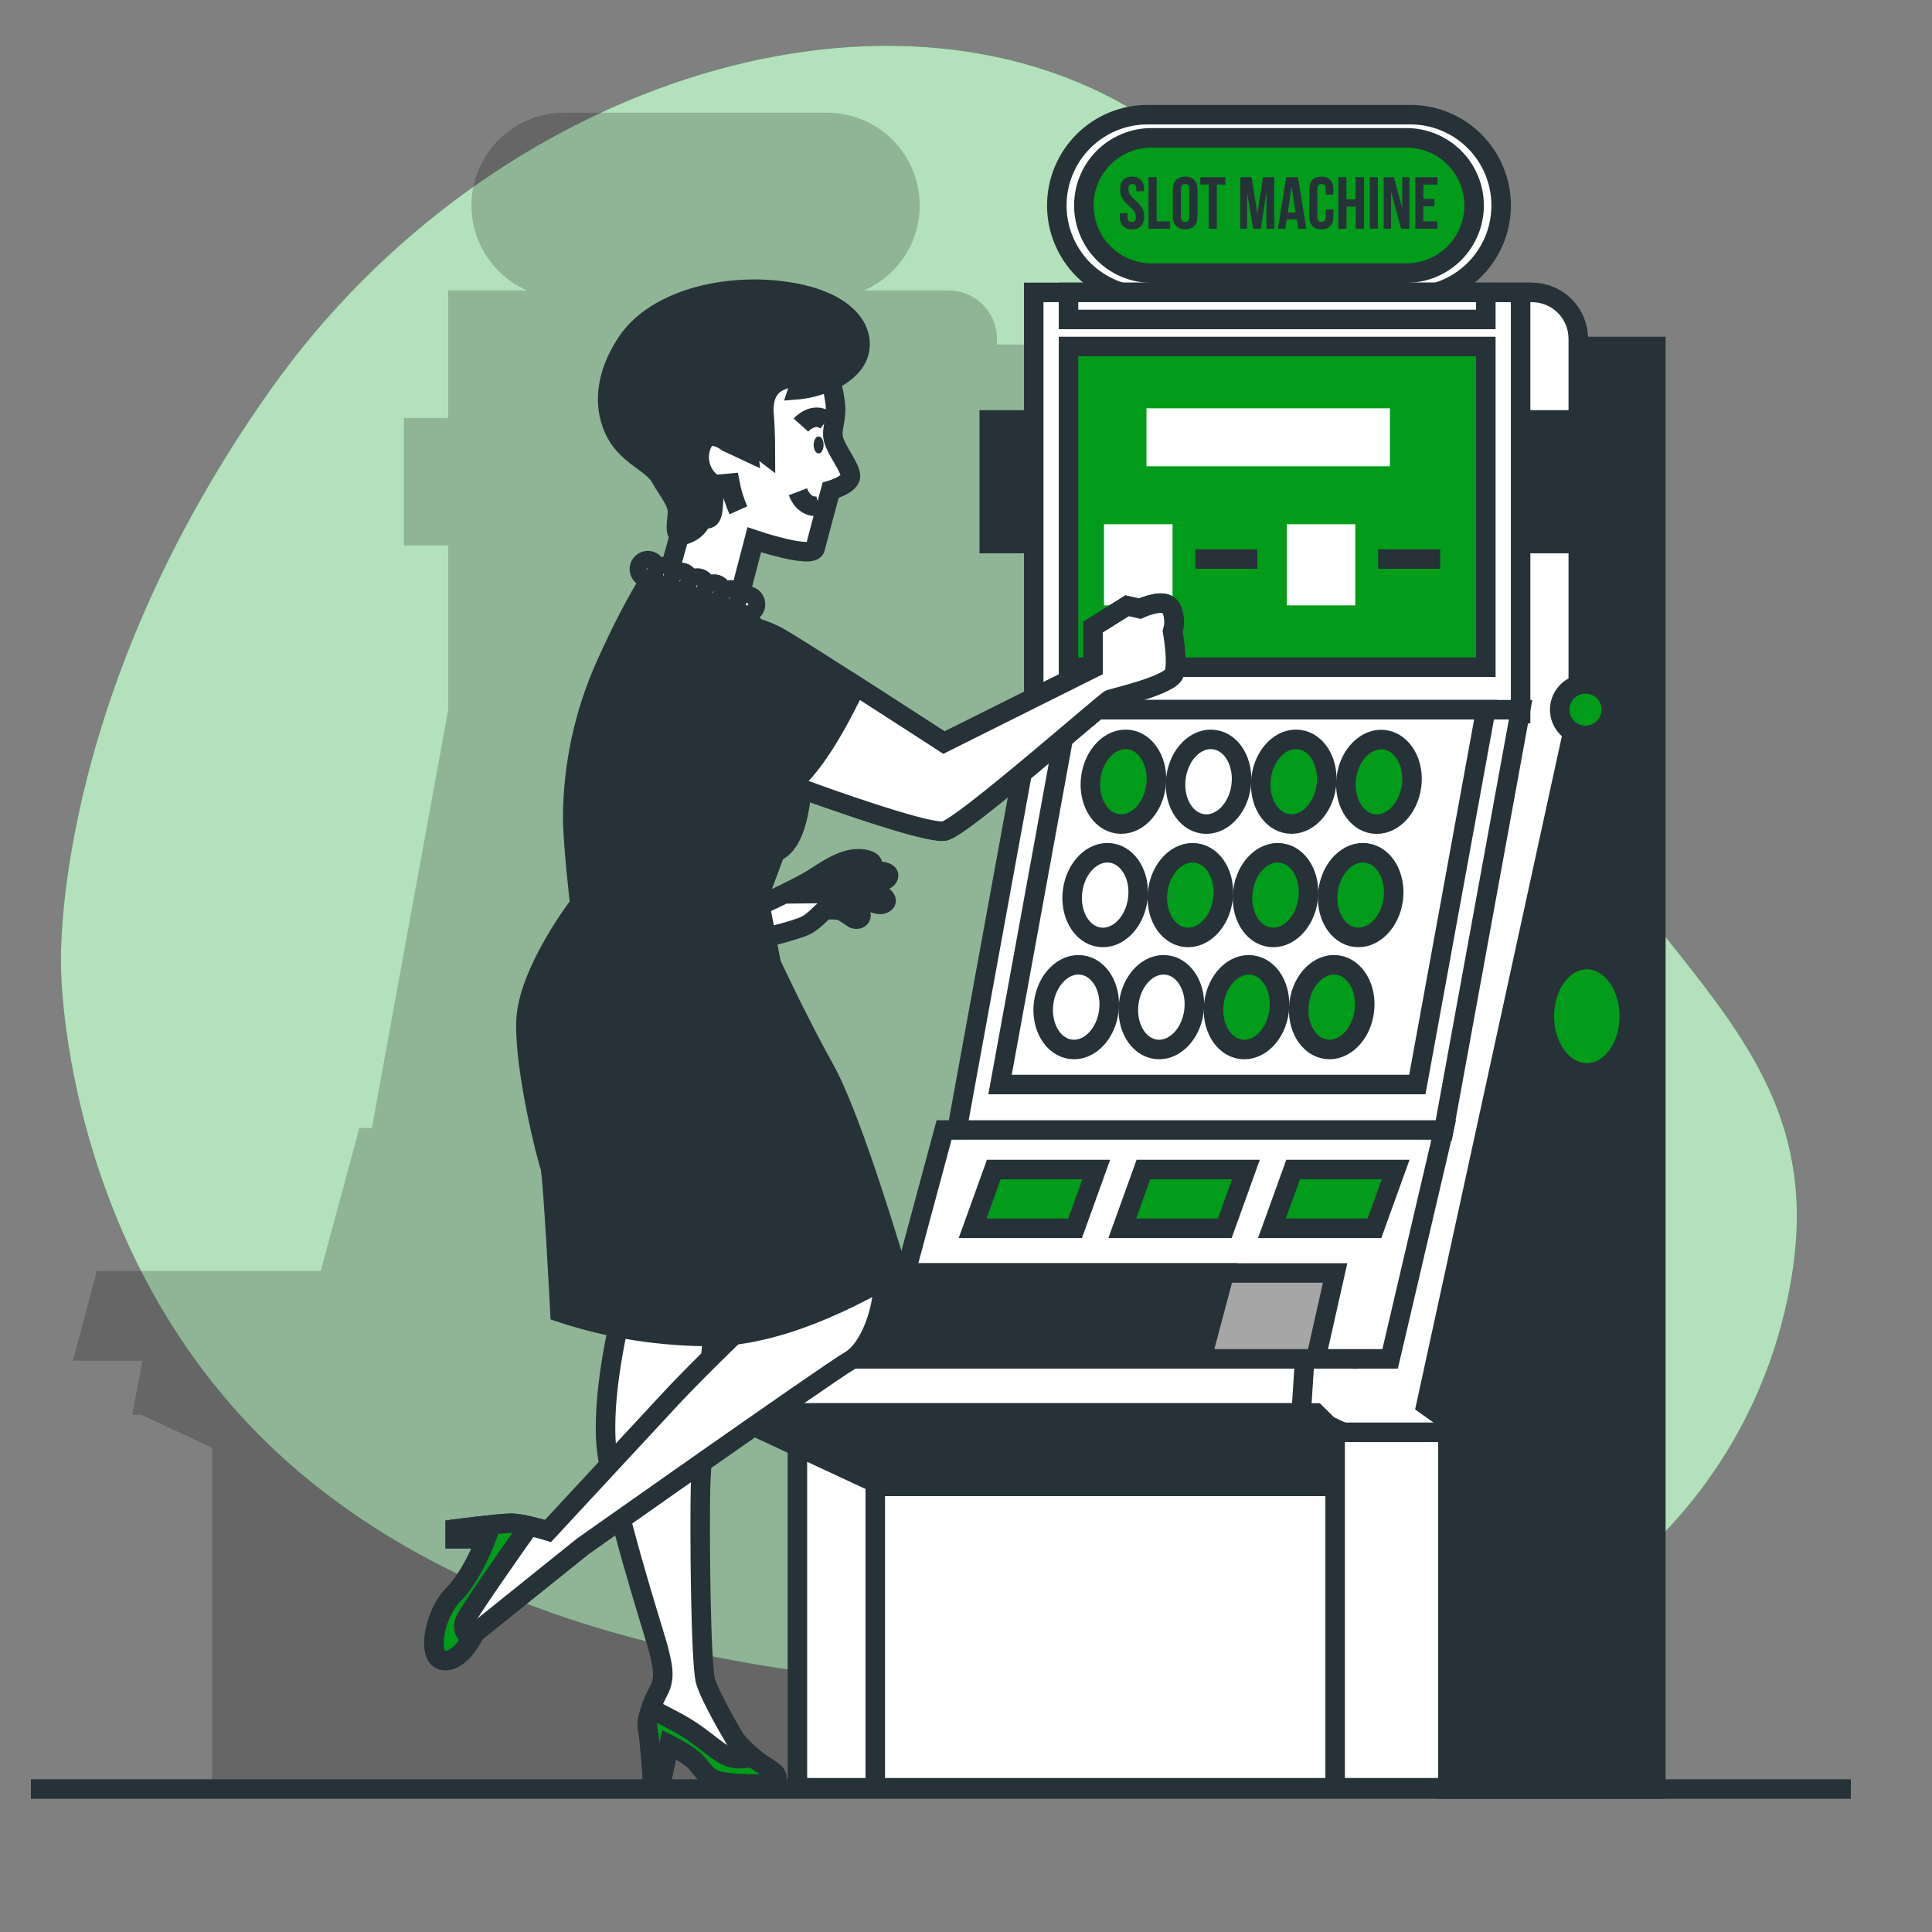 <svg width="99" height="99" viewBox="0 0 99 99" fill="none" xmlns="http://www.w3.org/2000/svg">
<rect x="0" y="0" width="99" height="99" fill="#808080" stroke="none"/>
<g id="Slot machine-bro 1">
<g id="freepik--background-simple--inject-319">
<path id="Vector" d="M3.126 49.5C3.126 49.5 3.085 65.726 16.125 76.087C29.165 86.449 47.726 86.582 62.738 87.078C77.751 87.575 89.605 78.564 91.797 65.496C93.989 52.428 82.621 48.997 76.893 34.395C71.165 19.792 71.89 14.894 59.004 6.239C46.118 -2.416 25.277 3.903 13.912 19.901C2.546 35.899 3.126 49.5 3.126 49.5Z" fill="#009C1A"/>
<path id="Vector_2" opacity="0.7" d="M3.126 49.5C3.126 49.5 3.085 65.726 16.125 76.087C29.165 86.449 47.726 86.582 62.738 87.078C77.751 87.575 89.605 78.564 91.797 65.496C93.989 52.428 82.621 48.997 76.893 34.395C71.165 19.792 71.89 14.894 59.004 6.239C46.118 -2.416 25.277 3.903 13.912 19.901C2.546 35.899 3.126 49.5 3.126 49.5Z" fill="white"/>
</g>
<g id="freepik--Shadow--inject-319">
<path id="Vector_3" opacity="0.2" d="M51.084 17.656V17.359C51.084 16.702 50.823 16.073 50.359 15.609C49.895 15.145 49.265 14.884 48.609 14.884H44.275C45.276 14.447 46.096 13.68 46.597 12.71C47.098 11.74 47.25 10.627 47.028 9.559C46.805 8.49 46.221 7.531 45.375 6.842C44.528 6.153 43.47 5.776 42.378 5.776H28.908C27.816 5.776 26.758 6.153 25.911 6.842C25.064 7.531 24.481 8.49 24.258 9.559C24.036 10.627 24.188 11.74 24.689 12.71C25.191 13.68 26.011 14.447 27.011 14.884H22.968V21.418H20.695V27.952H22.968V36.357L19.056 57.804H18.414L16.434 65.13H4.962L3.738 69.73H7.302L6.772 72.502H7.249L10.868 74.185V91.708H44.154V91.773H55.044V17.656H51.084Z" fill="black"/>
</g>
<g id="freepik--slot-machine--inject-319">
<path id="Vector_4" d="M69.045 72.799H43.503V91.609H69.045V72.799Z" fill="white" stroke="#263238" stroke-miterlimit="10"/>
<path id="Vector_5" d="M44.851 73.393H40.861V91.609H44.851V73.393Z" fill="white" stroke="#263238" stroke-miterlimit="10"/>
<path id="Vector_6" d="M67.425 72.403H36.786L37.58 68.245H68.185L67.425 72.403Z" fill="white" stroke="#263238" stroke-miterlimit="10"/>
<path id="Vector_7" d="M72.27 15.181H58.806C57.572 15.181 56.388 14.69 55.516 13.818C54.643 12.945 54.153 11.762 54.153 10.528C54.153 9.294 54.643 8.11 55.516 7.237C56.388 6.365 57.572 5.875 58.806 5.875H72.27C73.504 5.875 74.688 6.365 75.56 7.237C76.433 8.11 76.923 9.294 76.923 10.528C76.923 11.762 76.433 12.945 75.56 13.818C74.688 14.69 73.504 15.181 72.27 15.181Z" fill="white" stroke="#263238" stroke-miterlimit="10"/>
<path id="Vector_8" d="M72.072 13.993H59.004C58.085 13.993 57.204 13.628 56.554 12.978C55.904 12.328 55.539 11.447 55.539 10.528C55.539 10.073 55.628 9.622 55.802 9.201C55.976 8.781 56.231 8.399 56.553 8.077C56.875 7.755 57.257 7.5 57.678 7.326C58.098 7.152 58.549 7.062 59.004 7.063H72.072C72.991 7.063 73.872 7.428 74.522 8.078C75.172 8.727 75.537 9.609 75.537 10.528C75.536 11.447 75.171 12.328 74.522 12.977C73.872 13.627 72.991 13.992 72.072 13.993Z" fill="#009C1A" stroke="#263238" stroke-miterlimit="10"/>
<path id="Vector_9" d="M74.157 91.674H84.849V17.755H79.305L79.107 21.319V37.159L71.979 72.205L74.157 73.393V91.674Z" fill="#263238" stroke="#263238" stroke-miterlimit="10"/>
<path id="Vector_10" d="M53.266 21.517H50.692V27.853H53.266V21.517Z" fill="#263238" stroke="#263238" stroke-miterlimit="10"/>
<path id="Vector_11" d="M77.078 14.983H78.499C79.129 14.983 79.734 15.233 80.179 15.679C80.625 16.124 80.875 16.729 80.875 17.359V36.208L73.072 72.007L75.016 73.393L69.039 73.492L66.677 72.403L66.861 69.534L69.197 69.631L73.133 57.903L77.078 36.367V14.983Z" fill="white" stroke="#263238" stroke-miterlimit="10"/>
<path id="Vector_12" d="M81.641 36.367H80.849V52.207H81.641V36.367Z" fill="#009C1A" stroke="#263238" stroke-miterlimit="10"/>
<path id="Vector_13" d="M82.566 36.367C82.566 36.105 82.489 35.85 82.344 35.632C82.2 35.415 81.993 35.245 81.752 35.145C81.511 35.045 81.245 35.018 80.989 35.069C80.733 35.12 80.497 35.245 80.312 35.43C80.127 35.615 80.001 35.85 79.95 36.106C79.899 36.362 79.925 36.628 80.025 36.87C80.125 37.111 80.294 37.317 80.511 37.463C80.729 37.608 80.984 37.685 81.245 37.685C81.419 37.686 81.59 37.652 81.751 37.586C81.911 37.519 82.056 37.422 82.179 37.3C82.302 37.177 82.399 37.032 82.465 36.872C82.532 36.712 82.566 36.54 82.566 36.367Z" fill="#009C1A" stroke="#263238" stroke-miterlimit="10"/>
<path id="Vector_14" d="M81.313 54.979C82.516 54.979 83.491 53.678 83.491 52.074C83.491 50.47 82.516 49.169 81.313 49.169C80.11 49.169 79.135 50.47 79.135 52.074C79.135 53.678 80.11 54.979 81.313 54.979Z" fill="#009C1A" stroke="#263238" stroke-miterlimit="10"/>
<path id="Vector_15" d="M80.13 21.517H77.556V27.853H80.13V21.517Z" fill="#263238" stroke="#263238" stroke-miterlimit="10"/>
<path id="Vector_16" d="M77.919 14.983H52.971V36.565H77.919V14.983Z" fill="white" stroke="#263238" stroke-miterlimit="10"/>
<path id="Vector_17" d="M76.137 17.755H54.753V34.189H76.137V17.755Z" fill="#009C1A" stroke="#263238" stroke-miterlimit="10"/>
<path id="Vector_18" d="M49.029 57.949H73.977L77.919 36.367H52.971L49.029 57.949Z" fill="white" stroke="#263238" stroke-miterlimit="10"/>
<path id="Vector_19" d="M51.244 55.573H72.628L76.137 36.367H54.753L51.244 55.573Z" fill="white" stroke="#263238" stroke-miterlimit="10"/>
<path id="Vector_20" d="M76.137 14.983H54.753V16.369H76.137V14.983Z" fill="white" stroke="#263238" stroke-miterlimit="10"/>
<path id="Vector_21" d="M45.219 69.631H71.233L73.977 57.903H48.377L45.219 69.631Z" fill="white" stroke="#263238" stroke-miterlimit="10"/>
<path id="Vector_22" d="M43.863 69.631H67.425L68.415 65.229H44.855L43.863 69.631Z" fill="#A6A6A6" stroke="#263238" stroke-miterlimit="10"/>
<path id="Vector_23" d="M33.765 69.631H61.576L62.746 65.229H34.935L33.765 69.631Z" fill="#263238" stroke="#263238" stroke-miterlimit="10"/>
<path id="Vector_24" d="M55.091 62.938H49.839L50.923 59.929H56.176L55.091 62.938Z" fill="#009C1A" stroke="#263238" stroke-miterlimit="10"/>
<path id="Vector_25" d="M62.762 62.938H57.509L58.592 59.929H63.845L62.762 62.938Z" fill="#009C1A" stroke="#263238" stroke-miterlimit="10"/>
<path id="Vector_26" d="M70.431 62.938H65.178L66.263 59.929H71.516L70.431 62.938Z" fill="#009C1A" stroke="#263238" stroke-miterlimit="10"/>
<path id="Vector_27" d="M37.166 72.403L45.249 76.165H68.415V73.393L67.425 72.403H37.166Z" fill="#263238" stroke="#263238" stroke-miterlimit="10"/>
<path id="Vector_28" d="M59.234 40.279C59.392 39.087 58.774 38.021 57.853 37.898C56.931 37.776 56.056 38.643 55.897 39.835C55.739 41.028 56.357 42.093 57.278 42.216C58.2 42.339 59.075 41.471 59.234 40.279Z" fill="#009C1A" stroke="#263238" stroke-miterlimit="10"/>
<path id="Vector_29" d="M58.299 46.089C58.458 44.896 57.84 43.83 56.918 43.708C55.997 43.585 55.121 44.452 54.963 45.645C54.804 46.837 55.422 47.903 56.344 48.026C57.265 48.148 58.141 47.281 58.299 46.089Z" fill="white" stroke="#263238" stroke-miterlimit="10"/>
<path id="Vector_30" d="M56.816 51.831C56.974 50.638 56.356 49.572 55.435 49.45C54.513 49.327 53.638 50.194 53.479 51.386C53.321 52.579 53.939 53.645 54.86 53.767C55.782 53.89 56.657 53.023 56.816 51.831Z" fill="white" stroke="#263238" stroke-miterlimit="10"/>
<path id="Vector_31" d="M63.597 40.28C63.756 39.087 63.138 38.021 62.216 37.899C61.295 37.776 60.419 38.643 60.261 39.836C60.102 41.028 60.72 42.094 61.642 42.217C62.563 42.339 63.438 41.472 63.597 40.28Z" fill="white" stroke="#263238" stroke-miterlimit="10"/>
<path id="Vector_32" d="M62.665 46.089C62.824 44.897 62.205 43.831 61.284 43.708C60.362 43.586 59.487 44.453 59.328 45.645C59.169 46.837 59.788 47.903 60.709 48.026C61.631 48.149 62.506 47.281 62.665 46.089Z" fill="#009C1A" stroke="#263238" stroke-miterlimit="10"/>
<path id="Vector_33" d="M61.179 51.831C61.338 50.639 60.72 49.573 59.798 49.45C58.877 49.327 58.001 50.195 57.843 51.387C57.684 52.579 58.302 53.645 59.224 53.768C60.145 53.891 61.02 53.023 61.179 51.831Z" fill="white" stroke="#263238" stroke-miterlimit="10"/>
<path id="Vector_34" d="M67.963 40.278C68.121 39.086 67.503 38.02 66.582 37.897C65.66 37.775 64.785 38.642 64.626 39.834C64.468 41.027 65.086 42.093 66.007 42.215C66.928 42.338 67.804 41.471 67.963 40.278Z" fill="#009C1A" stroke="#263238" stroke-miterlimit="10"/>
<path id="Vector_35" d="M67.028 46.09C67.187 44.897 66.569 43.831 65.647 43.709C64.726 43.586 63.85 44.453 63.692 45.646C63.533 46.838 64.151 47.904 65.073 48.026C65.994 48.149 66.87 47.282 67.028 46.09Z" fill="#009C1A" stroke="#263238" stroke-miterlimit="10"/>
<path id="Vector_36" d="M65.543 51.831C65.701 50.639 65.083 49.573 64.162 49.451C63.24 49.328 62.365 50.195 62.206 51.388C62.047 52.58 62.666 53.646 63.587 53.769C64.508 53.891 65.384 53.024 65.543 51.831Z" fill="#009C1A" stroke="#263238" stroke-miterlimit="10"/>
<path id="Vector_37" d="M72.331 40.281C72.171 41.469 71.296 42.342 70.375 42.219C69.454 42.097 68.835 41.032 68.989 39.843C69.144 38.656 70.025 37.784 70.945 37.907C71.866 38.03 72.49 39.089 72.331 40.281Z" fill="#009C1A" stroke="#263238" stroke-miterlimit="10"/>
<path id="Vector_38" d="M71.392 46.088C71.55 44.896 70.932 43.83 70.011 43.707C69.09 43.584 68.214 44.452 68.055 45.644C67.897 46.837 68.515 47.903 69.436 48.025C70.358 48.148 71.233 47.281 71.392 46.088Z" fill="#009C1A" stroke="#263238" stroke-miterlimit="10"/>
<path id="Vector_39" d="M69.908 51.83C70.067 50.638 69.449 49.572 68.527 49.449C67.606 49.327 66.73 50.194 66.572 51.386C66.413 52.578 67.031 53.644 67.953 53.767C68.874 53.89 69.749 53.023 69.908 51.83Z" fill="#009C1A" stroke="#263238" stroke-miterlimit="10"/>
<path id="Vector_40" d="M71.222 20.923H58.748V23.893H71.222V20.923Z" fill="white"/>
<path id="Vector_41" d="M60.083 26.863H56.571V31.021H60.083V26.863Z" fill="white"/>
<path id="Vector_42" d="M61.253 28.645H64.431" stroke="#263238" stroke-miterlimit="10"/>
<path id="Vector_43" d="M69.448 26.863H65.936V31.021H69.448V26.863Z" fill="white"/>
<path id="Vector_44" d="M70.619 28.645H73.797" stroke="#263238" stroke-miterlimit="10"/>
<path id="Vector_45" d="M74.193 73.393H68.415V91.609H74.193V73.393Z" fill="white" stroke="#263238" stroke-miterlimit="10"/>
<path id="Vector_46" d="M58.014 9.051C58.41 9.051 58.624 9.292 58.624 9.714V9.797H58.228V9.688C58.228 9.49 58.153 9.429 58.02 9.429C57.887 9.429 57.822 9.5 57.822 9.688C57.822 10.231 58.632 10.334 58.632 11.088C58.632 11.51 58.42 11.751 58.014 11.751C57.608 11.751 57.38 11.51 57.38 11.088V10.926H57.776V11.124C57.776 11.312 57.859 11.379 57.992 11.379C58.125 11.379 58.208 11.312 58.208 11.124C58.208 10.581 57.396 10.478 57.396 9.724C57.392 9.292 57.6 9.051 58.014 9.051Z" fill="#263238"/>
<path id="Vector_47" d="M58.855 9.08H59.269V11.343H59.952V11.72H58.855V9.08Z" fill="#263238"/>
<path id="Vector_48" d="M60.099 9.714C60.099 9.292 60.323 9.051 60.728 9.051C61.134 9.051 61.36 9.292 61.36 9.714V11.088C61.36 11.51 61.136 11.751 60.728 11.751C60.321 11.751 60.099 11.51 60.099 11.088V9.714ZM60.515 11.114C60.515 11.302 60.598 11.373 60.728 11.373C60.859 11.373 60.944 11.302 60.944 11.114V9.688C60.944 9.49 60.861 9.429 60.728 9.429C60.596 9.429 60.515 9.5 60.515 9.688V11.114Z" fill="#263238"/>
<path id="Vector_49" d="M61.507 9.08H62.788V9.458H62.354V11.72H61.94V9.458H61.507V9.08Z" fill="#263238"/>
<path id="Vector_50" d="M64.433 10.955L64.714 9.08H65.293V11.72H64.897V9.829L64.609 11.72H64.213L63.904 9.854V11.72H63.558V9.08H64.134L64.433 10.955Z" fill="#263238"/>
<path id="Vector_51" d="M66.936 11.72H66.528L66.455 11.242H65.934L65.863 11.72H65.483L65.904 9.08H66.512L66.936 11.72ZM65.989 10.89H66.385L66.187 9.555L65.989 10.89Z" fill="#263238"/>
<path id="Vector_52" d="M68.328 10.736V11.088C68.328 11.51 68.116 11.751 67.708 11.751C67.3 11.751 67.09 11.51 67.09 11.088V9.714C67.09 9.292 67.302 9.051 67.708 9.051C68.114 9.051 68.328 9.292 68.328 9.714V9.971H67.932V9.688C67.932 9.49 67.849 9.429 67.716 9.429C67.583 9.429 67.502 9.5 67.502 9.688V11.114C67.502 11.302 67.583 11.369 67.716 11.369C67.849 11.369 67.932 11.302 67.932 11.114V10.736H68.328Z" fill="#263238"/>
<path id="Vector_53" d="M68.995 11.72H68.579V9.08H68.995V10.213H69.466V9.08H69.894V11.72H69.472V10.589H69.001L68.995 11.72Z" fill="#263238"/>
<path id="Vector_54" d="M70.191 9.08H70.605V11.72H70.191V9.08Z" fill="#263238"/>
<path id="Vector_55" d="M71.28 9.809V11.72H70.906V9.08H71.427L71.852 10.664V9.08H72.222V11.72H71.797L71.28 9.809Z" fill="#263238"/>
<path id="Vector_56" d="M72.931 10.193H73.501V10.571H72.931V11.343H73.656V11.72H72.525V9.08H73.656V9.458H72.939L72.931 10.193Z" fill="#263238"/>
</g>
<g id="freepik--Character--inject-319">
<path id="Vector_57" d="M43.637 44.637C43.637 44.637 45.601 44.463 45.532 44.883C45.463 45.302 44.479 45.128 44.269 45.164C44.059 45.199 43.56 45.342 43.56 45.342C43.56 45.342 44.613 45.447 44.895 45.657C45.176 45.867 45.596 46.114 45.314 46.288C45.033 46.463 44.683 46.184 44.404 46.184C44.124 46.184 43.315 46.114 43.315 46.114C43.315 46.114 44.122 46.639 44.122 46.884C44.122 47.13 43.841 47.13 43.726 47.061C43.611 46.991 43.2 46.675 42.99 46.639C42.78 46.603 41.727 46.605 41.727 46.605L41.271 46.744C41.271 46.744 41.059 46.815 41.059 46.253C41.059 45.691 42.358 44.78 42.604 44.744C42.849 44.708 43.637 44.637 43.637 44.637Z" fill="white" stroke="#263238" stroke-miterlimit="10"/>
<path id="Vector_58" d="M38.515 46.603C38.515 46.603 40.935 45.481 41.602 45.059C42.269 44.637 43.146 44.005 43.952 44.005C44.758 44.005 44.829 44.356 44.584 44.392C43.991 44.556 43.424 44.804 42.901 45.128C42.443 45.445 41.911 45.795 41.911 45.795C42.43 45.792 42.948 45.733 43.455 45.619C44.122 45.445 44.263 45.55 44.087 45.936C43.91 46.322 42.719 46.427 42.473 46.496C42.227 46.566 41.841 47.128 41.315 47.409C40.788 47.69 38.648 48.181 38.648 48.181L38.515 46.603Z" fill="white" stroke="#263238" stroke-miterlimit="10"/>
<path id="Vector_59" d="M31.837 67.296C31.837 67.296 30.896 70.951 31.044 73.771C31.193 76.59 33.605 83.903 33.761 84.58C33.917 85.257 34.125 85.938 33.761 86.617C33.397 87.296 33.082 88.183 33.187 88.597C33.292 89.011 33.446 91.369 33.446 91.369H33.864L34.282 89.389C34.282 89.389 35.327 89.91 35.691 90.328C36.056 90.745 36.163 91.007 36.681 91.217C37.2 91.427 39.604 91.529 39.762 91.217C39.921 90.904 39.553 90.745 38.927 90.328C38.46 89.983 38.039 89.579 37.673 89.128C37.673 89.128 36.42 87.039 36.159 86.158C35.897 85.277 35.846 78.376 35.897 76.236C35.949 74.096 36.577 67.934 36.577 67.934L31.837 67.296Z" fill="white" stroke="#263238" stroke-miterlimit="10"/>
<path id="Vector_60" d="M38.939 90.324C38.79 90.224 38.648 90.113 38.515 89.993C38.499 90.05 38.364 90.116 37.842 90.116C36.901 90.116 36.327 89.126 34.656 88.237C34.096 87.938 33.666 87.718 33.357 87.556C33.212 87.973 33.135 88.363 33.195 88.601C33.298 89.019 33.454 91.373 33.454 91.373H33.872L34.29 89.393C34.29 89.393 35.335 89.914 35.699 90.332C36.064 90.749 36.171 91.011 36.689 91.221C37.208 91.43 39.612 91.533 39.77 91.221C39.929 90.908 39.564 90.741 38.939 90.324Z" fill="#009C1A" stroke="#263238" stroke-miterlimit="10"/>
<path id="Vector_61" d="M38.277 67.758C38.277 67.758 35.703 70.233 34.416 71.619L28.08 78.45C28.08 78.45 26.793 78.054 26.199 78.054C25.605 78.054 23.328 78.351 23.328 78.351V78.846H24.912C24.912 78.846 24.219 80.727 23.229 81.717C22.239 82.707 21.843 84.984 22.734 85.083C23.625 85.182 24.318 83.697 24.318 83.697L29.862 79.242C29.862 79.242 42.336 70.431 43.524 69.738C44.712 69.045 45.207 66.867 45.207 66.273V65.283L45.108 64.887L38.277 67.758Z" fill="white" stroke="#263238" stroke-miterlimit="10"/>
<path id="Vector_62" d="M22.734 85.083C23.413 85.158 23.976 84.316 24.206 83.91C23.837 83.788 23.651 83.445 23.847 83.013C24.071 82.52 26.455 79.135 27.12 78.194C26.819 78.117 26.51 78.07 26.199 78.054C25.605 78.054 23.328 78.351 23.328 78.351V78.846H24.912C24.912 78.846 24.219 80.727 23.229 81.717C22.239 82.707 21.843 84.984 22.734 85.083Z" fill="#009C1A" stroke="#263238" stroke-miterlimit="10"/>
<path id="Vector_63" d="M33.632 29.205C33.632 29.205 32.543 30.716 31.019 34.129C29.928 36.575 29.358 39.222 29.348 41.901C29.348 43.208 29.71 46.33 29.71 46.33C29.71 46.33 27.023 49.817 26.952 52.357C26.881 54.898 28.041 59.402 28.185 59.766C28.33 60.131 28.694 67.245 28.694 67.245C31.247 68.092 33.924 68.51 36.614 68.48C40.97 68.407 45.981 65.14 45.981 65.14C45.981 65.14 43.73 57.442 42.279 54.826C40.828 52.211 39.519 49.381 39.519 49.381L38.865 45.968L39.737 43.643C39.737 43.643 40.754 43.499 41.043 40.812C41.333 38.125 40.681 34.856 39.954 33.767C39.228 32.678 37.436 30.662 37.436 30.662L33.632 29.205Z" fill="#263238" stroke="#263238" stroke-miterlimit="10"/>
<path id="Vector_64" d="M42.419 19.097C42.596 19.566 42.718 20.052 42.784 20.548C42.928 21.493 42.564 21.934 42.711 22.511C42.857 23.087 43.582 23.962 43.582 24.398C43.582 24.833 42.564 25.124 42.564 25.124C42.564 25.124 41.911 27.52 41.772 28.094C41.633 28.668 38.65 27.659 38.65 27.659L37.778 30.999L34.147 29.837L35.018 26.714C35.018 26.714 35.092 24.681 34.656 23.744C34.22 22.808 33.058 21.131 35.527 19.388C37.996 17.646 41.839 18.733 42.419 19.097Z" fill="white" stroke="#263238" stroke-miterlimit="10"/>
<path id="Vector_65" d="M36.61 24.833L37.402 24.762C37.492 25.239 37.639 25.705 37.838 26.148" stroke="#263238" stroke-miterlimit="10"/>
<path id="Vector_66" d="M42.202 22.8C42.202 23.041 42.089 23.235 41.948 23.235C41.808 23.235 41.693 23.037 41.693 22.8C41.693 22.562 41.808 22.364 41.948 22.364C42.089 22.364 42.202 22.56 42.202 22.8Z" fill="#263238"/>
<path id="Vector_67" d="M41.04 21.78C41.04 21.78 41.693 21.053 42.346 21.562" stroke="#263238" stroke-miterlimit="10"/>
<path id="Vector_68" d="M41.976 25.922C41.976 25.922 41.249 26.14 40.887 25.198" stroke="#263238" stroke-miterlimit="10"/>
<path id="Vector_69" d="M37.264 22.655L38.353 23.164L38.279 22.511L39.224 23.235C39.224 23.235 39.224 22.075 39.153 21.275C39.081 20.475 39.297 19.822 39.945 19.533C40.344 19.355 40.758 19.21 41.18 19.097L40.889 19.968C40.889 19.968 42.705 19.822 43.649 18.733C44.594 17.644 44.085 15.684 40.816 15.03C37.547 14.377 33.626 15.248 32.104 17.57C30.581 19.893 31.159 21.711 31.813 22.582C32.466 23.453 33.484 23.817 33.846 24.471C34.209 25.124 34.717 25.704 34.717 26.213C34.717 26.722 34.428 27.666 35.153 27.375C35.355 27.305 35.538 27.191 35.689 27.04C35.84 26.889 35.954 26.706 36.024 26.504C36.024 26.504 36.46 26.867 36.533 26.069C36.606 25.271 36.606 24.833 36.606 24.833C36.308 24.647 36.076 24.371 35.946 24.044C35.815 23.718 35.792 23.358 35.88 23.017C36.175 21.78 37.264 22.655 37.264 22.655Z" fill="#263238" stroke="#263238" stroke-miterlimit="10"/>
<path id="Vector_70" d="M33.632 29.205C33.624 29.291 33.591 29.372 33.537 29.439C33.482 29.505 33.41 29.555 33.327 29.58C33.245 29.605 33.157 29.606 33.075 29.581C32.992 29.557 32.919 29.509 32.864 29.443C32.809 29.377 32.775 29.296 32.766 29.21C32.756 29.125 32.773 29.038 32.812 28.962C32.852 28.886 32.914 28.823 32.989 28.782C33.065 28.741 33.151 28.722 33.236 28.73C33.352 28.74 33.458 28.796 33.533 28.885C33.607 28.974 33.643 29.09 33.632 29.205Z" fill="white" stroke="#263238" stroke-miterlimit="10"/>
<path id="Vector_71" d="M34.044 29.898C34.285 29.898 34.48 29.703 34.48 29.462C34.48 29.222 34.285 29.027 34.044 29.027C33.803 29.027 33.608 29.222 33.608 29.462C33.608 29.703 33.803 29.898 34.044 29.898Z" fill="white" stroke="#263238" stroke-miterlimit="10"/>
<path id="Vector_72" d="M35.325 29.805C35.317 29.891 35.284 29.972 35.23 30.039C35.175 30.105 35.102 30.154 35.02 30.18C34.938 30.205 34.85 30.206 34.768 30.181C34.685 30.157 34.612 30.109 34.557 30.043C34.502 29.977 34.468 29.896 34.458 29.81C34.449 29.725 34.466 29.638 34.505 29.562C34.545 29.486 34.607 29.423 34.682 29.382C34.758 29.34 34.843 29.322 34.929 29.33C34.986 29.335 35.042 29.351 35.093 29.378C35.144 29.404 35.189 29.441 35.226 29.485C35.263 29.529 35.291 29.58 35.308 29.635C35.325 29.69 35.331 29.748 35.325 29.805Z" fill="white" stroke="#263238" stroke-miterlimit="10"/>
<path id="Vector_73" d="M36.173 30.096C36.165 30.182 36.131 30.263 36.077 30.33C36.023 30.396 35.95 30.445 35.868 30.471C35.786 30.496 35.698 30.497 35.615 30.472C35.533 30.448 35.459 30.4 35.404 30.334C35.349 30.268 35.315 30.187 35.306 30.101C35.297 30.016 35.313 29.929 35.353 29.853C35.393 29.777 35.454 29.714 35.53 29.673C35.605 29.631 35.691 29.613 35.777 29.621C35.834 29.626 35.89 29.642 35.941 29.669C35.992 29.695 36.037 29.732 36.074 29.776C36.111 29.82 36.138 29.871 36.155 29.926C36.172 29.981 36.178 30.039 36.173 30.096Z" fill="white" stroke="#263238" stroke-miterlimit="10"/>
<path id="Vector_74" d="M37.026 30.405C37.018 30.491 36.984 30.572 36.93 30.639C36.876 30.705 36.803 30.754 36.721 30.78C36.639 30.805 36.551 30.806 36.469 30.781C36.386 30.757 36.313 30.709 36.258 30.642C36.203 30.576 36.168 30.496 36.159 30.41C36.15 30.325 36.166 30.238 36.206 30.162C36.246 30.086 36.307 30.023 36.383 29.982C36.458 29.94 36.544 29.922 36.63 29.93C36.687 29.935 36.743 29.951 36.794 29.977C36.845 30.004 36.89 30.041 36.927 30.085C36.964 30.129 36.992 30.18 37.008 30.235C37.026 30.29 37.031 30.348 37.026 30.405Z" fill="white" stroke="#263238" stroke-miterlimit="10"/>
<path id="Vector_75" d="M37.866 30.704C37.857 30.79 37.824 30.871 37.77 30.938C37.716 31.004 37.643 31.053 37.561 31.079C37.478 31.104 37.391 31.105 37.308 31.08C37.226 31.056 37.152 31.008 37.097 30.942C37.042 30.875 37.008 30.794 36.999 30.709C36.99 30.623 37.006 30.537 37.046 30.461C37.086 30.385 37.147 30.322 37.222 30.281C37.298 30.239 37.384 30.221 37.47 30.229C37.527 30.234 37.583 30.25 37.634 30.276C37.685 30.303 37.73 30.34 37.767 30.384C37.803 30.428 37.831 30.479 37.848 30.534C37.865 30.589 37.871 30.647 37.866 30.704Z" fill="white" stroke="#263238" stroke-miterlimit="10"/>
<path id="Vector_76" d="M38.713 31.005C38.705 31.09 38.672 31.172 38.617 31.238C38.563 31.305 38.49 31.354 38.408 31.38C38.326 31.405 38.238 31.406 38.156 31.381C38.073 31.357 38 31.308 37.945 31.242C37.89 31.176 37.855 31.096 37.846 31.01C37.837 30.924 37.853 30.838 37.893 30.762C37.933 30.686 37.995 30.623 38.07 30.582C38.145 30.54 38.231 30.522 38.317 30.53C38.432 30.54 38.539 30.596 38.613 30.685C38.688 30.774 38.723 30.889 38.713 31.005Z" fill="white" stroke="#263238" stroke-miterlimit="10"/>
<g id="Vector_77">
<path d="M36.61 31.805C36.61 31.805 38.57 31.878 39.95 32.678C41.331 33.478 48.375 38.052 48.375 38.052L56.018 34.236V32.13L57.761 31.041L58.414 31.187C58.414 31.187 59.358 30.749 59.8 30.967C60.242 31.185 60.162 32.058 60.162 32.058L60.091 32.347C60.091 32.347 60.38 33.945 60.162 34.525C59.944 35.105 57.113 35.759 56.895 35.832C56.678 35.905 49.359 42.366 48.415 42.576C47.471 42.786 36.973 39.006 36.973 39.006" fill="#263238"/>
<path d="M36.61 31.805C36.61 31.805 38.57 31.878 39.95 32.678C41.331 33.478 48.375 38.052 48.375 38.052L56.018 34.236V32.13L57.761 31.041L58.414 31.187C58.414 31.187 59.358 30.749 59.8 30.967C60.242 31.185 60.162 32.058 60.162 32.058L60.091 32.347C60.091 32.347 60.38 33.945 60.162 34.525C59.944 35.105 57.113 35.759 56.895 35.832C56.678 35.905 49.359 42.366 48.415 42.576C47.471 42.786 36.973 39.006 36.973 39.006" stroke="#263238" stroke-miterlimit="10"/>
</g>
<path id="Vector_78" d="M60.156 34.527C60.374 33.945 60.085 32.349 60.085 32.349L60.156 32.06C60.156 32.06 60.23 31.189 59.794 30.969C59.358 30.749 58.408 31.189 58.408 31.189L57.755 31.042L56.012 32.131V34.238L48.37 38.054C48.37 38.054 46.081 36.567 43.857 35.141C43.305 36.319 41.834 39.254 40.453 40.232C40.436 40.245 41.172 40.43 41.154 40.449C44.572 41.693 47.801 42.721 48.403 42.58C49.348 42.362 56.666 35.909 56.883 35.836C57.101 35.763 59.939 35.107 60.156 34.527Z" fill="white" stroke="#263238" stroke-miterlimit="10"/>
</g>
<g id="freepik--Floor--inject-319">
<path id="Vector_79" d="M1.584 91.674H94.842" stroke="#263238" stroke-miterlimit="10"/>
</g>
</g>
</svg>
